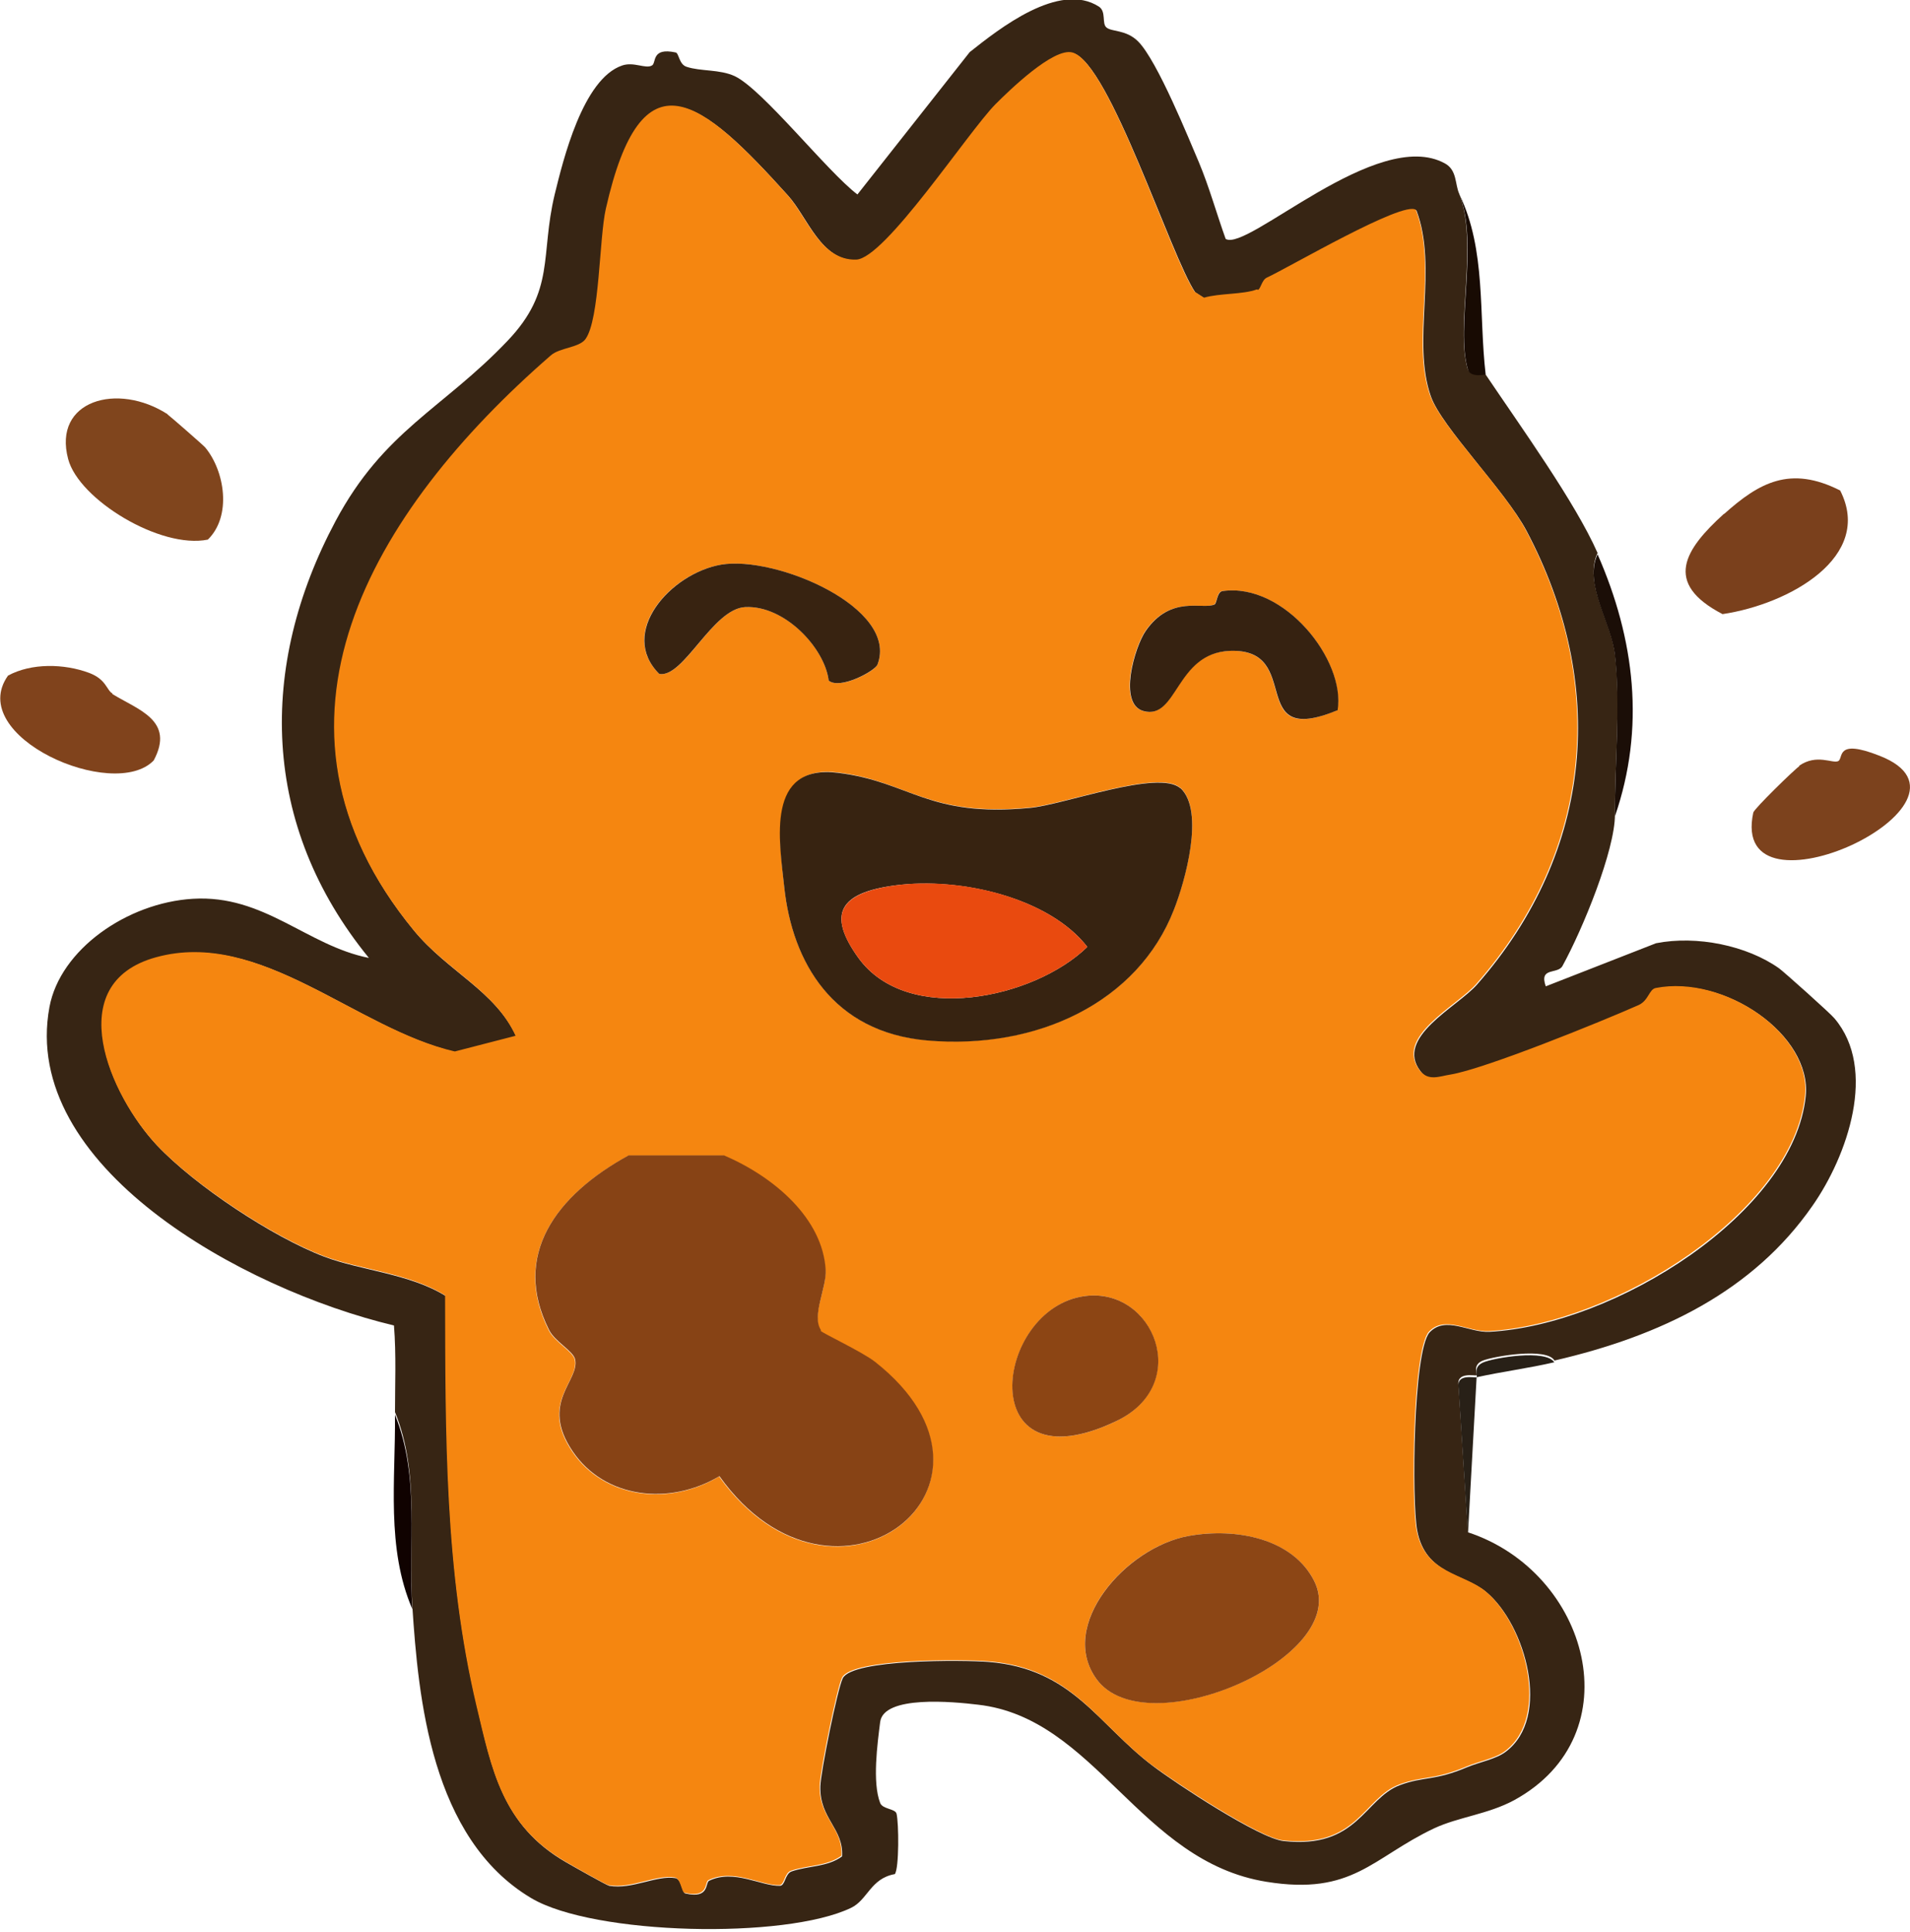 <?xml version="1.0" encoding="UTF-8"?>
<svg id="_레이어_1" data-name="레이어 1" xmlns="http://www.w3.org/2000/svg" viewBox="0 0 57.16 57.82">
  <defs>
    <style>
      .cls-1 {
        fill: #e94a0f;
      }

      .cls-2 {
        fill: #362211;
      }

      .cls-3 {
        fill: #100200;
      }

      .cls-4 {
        fill: #874315;
      }

      .cls-5 {
        fill: #382311;
      }

      .cls-6 {
        fill: #8c4514;
      }

      .cls-7 {
        fill: #1b0e07;
      }

      .cls-8 {
        fill: #8c4615;
      }

      .cls-9 {
        fill: #80431c;
      }

      .cls-10 {
        fill: #7a401c;
      }

      .cls-11 {
        fill: #372311;
      }

      .cls-12 {
        fill: #f58610;
      }

      .cls-13 {
        fill: #282017;
      }

      .cls-14 {
        fill: #7c421d;
      }

      .cls-15 {
        fill: #180b03;
      }

      .cls-16 {
        fill: #80451d;
      }

      .cls-17 {
        fill: #372514;
      }
    </style>
  </defs>
  <g id="jf2IIj.tif">
    <g>
      <path class="cls-17" d="M11.82,42.33c0-.88.04-1.78-.03-2.66-4.57-1.09-11.19-4.78-10.31-9.53.32-1.72,2.32-3.12,4.29-3.24,2.14-.13,3.41,1.4,5.27,1.77-3.24-3.97-3.32-8.72-1-13.07,1.45-2.72,3.21-3.36,5.15-5.4,1.44-1.51.97-2.55,1.41-4.38.25-1.02.84-3.46,2.02-3.86.35-.12.7.11.89,0,.14-.07-.03-.55.71-.39.1.02.1.36.33.43.42.14.99.07,1.44.28.84.4,2.77,2.86,3.67,3.54l3.36-4.26c.87-.69,2.68-2.13,3.87-1.36.22.15.08.5.22.62.16.14.59.06.95.42.58.58,1.54,2.97,1.82,3.62.31.74.53,1.54.8,2.29.64.4,4.54-3.37,6.56-2.26.37.2.3.63.43.91.58,1.48-.12,3.98.25,5.23.07.25.51.13.52.15,1.09,1.62,2.7,3.85,3.37,5.37-.42.9.4,2.05.52,3.02.18,1.55-.01,3.25,0,4.81,0,1.07-.96,3.42-1.57,4.53-.14.26-.71.02-.5.61l3.3-1.29c1.22-.24,2.72.07,3.68.75.14.1,1.55,1.36,1.66,1.5,1.29,1.52.39,4.11-.66,5.61-1.77,2.55-4.52,3.89-7.72,4.63-.23-.4-1.81-.13-2.14,0s-.16.41-.19.44c-.04.03-.62-.12-.54.32l.28,4.38c3.62,1.19,4.97,6.06,1.38,8.02-.78.42-1.66.5-2.39.84-1.86.88-2.43,2.02-5.02,1.6-3.8-.61-5.11-4.9-8.63-5.3-.74-.09-2.83-.29-2.93.52-.08.64-.24,1.8,0,2.42.07.19.45.17.49.32.07.28.08,1.63-.05,1.81-.73.13-.81.77-1.31,1.01-1.97.95-7.7.82-9.57-.29-3.01-1.79-3.38-6.02-3.56-8.73-.13-1.93.24-3.95-.52-5.82ZM37.64,8.68c-.42.16-1.11.12-1.59.25l-.28-.18c-.72-1.05-2.57-6.87-3.66-7.16-.57-.15-1.9,1.15-2.3,1.55-.82.83-3.32,4.63-4.17,4.65-1.07.03-1.47-1.29-2.06-1.94-2.58-2.86-4.35-4.36-5.43.42-.2.88-.18,3.31-.61,3.9-.2.26-.77.25-1.04.49-5.38,4.66-9.16,11.04-4.11,17.19,1.01,1.23,2.44,1.81,3.06,3.17l-1.82.47c-2.99-.7-5.82-3.69-8.94-2.82-2.87.79-1.37,4.14.01,5.61,1.13,1.2,3.45,2.74,5,3.33,1.07.41,2.57.51,3.64,1.18.01,4.12-.03,8.24.94,12.29.44,1.87.75,3.55,2.65,4.65.19.11,1.23.7,1.3.71.68.12,1.41-.32,1.98-.23.19.03.2.44.3.46.73.17.59-.32.71-.38.74-.36,1.58.17,2.12.15.16,0,.15-.36.35-.43.49-.17,1.08-.13,1.51-.45.05-.84-.68-1.13-.65-2.1.01-.42.51-2.9.67-3.23.29-.58,3.62-.55,4.36-.49,2.52.2,3.27,1.87,4.93,3.12.67.51,3.17,2.16,3.9,2.24,2.22.25,2.42-1.27,3.48-1.67.72-.27,1.03-.12,2.02-.54.36-.15.86-.24,1.15-.46,1.38-1.03.59-3.81-.58-4.78-.67-.56-1.82-.52-2.07-1.85-.16-.87-.12-5.35.37-5.92.48-.51,1.18.01,1.79-.02,3.77-.2,9.12-3.57,9.47-7.06.18-1.83-2.43-3.62-4.47-3.21-.19.04-.2.37-.51.51-1.12.5-4.6,1.92-5.63,2.08-.34.05-.67.22-.92-.12-.78-1.01,1.1-1.92,1.69-2.59,3.53-4.02,3.9-9.03,1.48-13.59-.64-1.2-2.54-3.1-2.86-4.02-.58-1.65.22-3.84-.43-5.56-.38-.29-3.77,1.7-4.46,2.03-.15.07-.18.33-.27.37Z"/>
      <path class="cls-16" d="M5.01,12.4c.06.04,1.08.93,1.13.99.59.71.8,2.06.08,2.76-1.42.29-3.86-1.2-4.18-2.41-.47-1.76,1.48-2.31,2.98-1.34Z"/>
      <path class="cls-10" d="M51.6,15.38c1.04-.93,1.97-1.46,3.47-.7,1.01,1.98-1.51,3.4-3.52,3.7-1.79-.93-1.13-1.94.04-3Z"/>
      <path class="cls-14" d="M53.84,22.92c.53-.37,1-.06,1.17-.14s-.1-.69,1.24-.16c3.56,1.39-4.53,5.17-3.78,1.7.02-.11,1.23-1.29,1.38-1.39Z"/>
      <path class="cls-9" d="M3.36,20.77c.78.48,1.88.79,1.24,1.99-1.2,1.24-5.65-.72-4.36-2.54.7-.38,1.68-.36,2.43-.08.52.2.51.51.7.62Z"/>
      <path class="cls-7" d="M48.33,24.42c-.01-1.56.17-3.26,0-4.81-.11-.98-.94-2.12-.52-3.02,1.12,2.55,1.43,5.2.52,7.84Z"/>
      <path class="cls-13" d="M46.52,40.77c-.77.18-1.56.28-2.33.45l-.26,4.7-.28-4.38c-.08-.45.5-.29.54-.32.04-.03-.12-.3.19-.44s1.9-.41,2.14,0Z"/>
      <path class="cls-3" d="M12.34,48.16c-.79-1.83-.5-3.89-.52-5.82.76,1.88.39,3.89.52,5.82Z"/>
      <path class="cls-15" d="M44.45,11.21s-.45.1-.52-.15c-.38-1.25.33-3.75-.25-5.23.8,1.66.57,3.57.78,5.37Z"/>
      <path class="cls-12" d="M37.64,8.68c.09-.03.12-.3.27-.37.69-.32,4.08-2.31,4.46-2.03.66,1.72-.15,3.92.43,5.56.32.92,2.22,2.81,2.86,4.02,2.42,4.56,2.05,9.57-1.48,13.59-.59.67-2.47,1.58-1.69,2.59.26.33.59.17.92.12,1.03-.17,4.5-1.58,5.63-2.08.3-.14.31-.47.51-.51,2.04-.4,4.65,1.38,4.47,3.21-.35,3.48-5.7,6.85-9.47,7.06-.61.03-1.31-.49-1.79.02-.49.57-.53,5.05-.37,5.92.25,1.33,1.4,1.29,2.07,1.85,1.17.97,1.95,3.75.58,4.78-.29.22-.8.31-1.15.46-1,.42-1.3.27-2.02.54-1.06.4-1.25,1.92-3.48,1.67-.72-.08-3.22-1.74-3.9-2.24-1.66-1.25-2.41-2.93-4.93-3.12-.73-.06-4.07-.09-4.36.49-.16.33-.66,2.82-.67,3.23-.03.97.7,1.26.65,2.1-.43.32-1.02.28-1.51.45-.2.07-.19.43-.35.43-.53.02-1.37-.51-2.12-.15-.12.06.02.55-.71.38-.1-.02-.11-.43-.3-.46-.57-.09-1.3.35-1.98.23-.08-.01-1.11-.6-1.3-.71-1.9-1.1-2.2-2.78-2.65-4.65-.96-4.05-.93-8.17-.94-12.29-1.07-.67-2.56-.77-3.64-1.18-1.54-.59-3.87-2.13-5-3.33-1.38-1.47-2.88-4.82-.01-5.61,3.12-.86,5.96,2.13,8.94,2.82l1.82-.47c-.62-1.36-2.05-1.94-3.06-3.17-5.05-6.15-1.26-12.52,4.11-17.19.27-.24.85-.23,1.04-.49.43-.59.41-3.02.61-3.9,1.08-4.78,2.85-3.28,5.43-.42.59.65.99,1.97,2.06,1.94.86-.02,3.35-3.82,4.17-4.65.4-.4,1.73-1.7,2.3-1.55,1.1.29,2.94,6.11,3.66,7.16l.28.18c.48-.14,1.16-.09,1.59-.25ZM26.26,19.89c.65-1.7-3.06-3.27-4.68-2.99-1.52.26-3.1,2.04-1.85,3.27.74.13,1.59-1.95,2.57-2,1.19-.06,2.38,1.22,2.5,2.2.34.28,1.39-.28,1.46-.48ZM40.02,21.26c.26-1.5-1.59-3.83-3.44-3.57-.17.02-.16.36-.24.4-.34.17-1.3-.3-2.06.79-.33.47-.84,2.18-.07,2.4,1.02.28.96-1.74,2.58-1.8,2.26-.09.45,2.93,3.22,1.78ZM35.32,23.58c-.63-.57-3.49.5-4.5.59-3.06.29-3.63-.79-5.74-1.05s-1.76,2.02-1.61,3.42c.24,2.25,1.45,4.35,4.27,4.59,3.33.29,6.32-1.16,7.39-3.91.33-.83.94-2.97.19-3.65ZM24.56,39.83c-.29-.43.18-1.27.14-1.8-.1-1.54-1.53-2.78-3.04-3.44h-2.86c-2.19,1.2-3.49,3-2.38,5.22.17.35.72.63.78.88.15.65-1.07,1.29-.07,2.76.95,1.4,2.89,1.64,4.39.74,3.46,4.84,9.35.28,4.66-3.42-.38-.3-1.58-.86-1.63-.93ZM32.47,38.79c-2.75.37-3.35,5.8.94,3.74,2.28-1.1,1.11-4.01-.94-3.74ZM35.57,45.97c-1.89.34-3.93,2.68-2.75,4.29,1.48,2.01,7.66-.66,6.51-2.94-.63-1.26-2.32-1.61-3.76-1.35Z"/>
      <path class="cls-4" d="M24.56,39.83c.05.07,1.25.63,1.63.93,4.69,3.7-1.21,8.26-4.66,3.42-1.51.9-3.44.66-4.39-.74-1-1.47.22-2.11.07-2.76-.06-.25-.61-.53-.78-.88-1.12-2.22.19-4.02,2.38-5.22h2.86c1.51.65,2.95,1.89,3.04,3.43.03.53-.43,1.38-.14,1.8Z"/>
      <path class="cls-11" d="M35.32,23.58c.75.68.14,2.82-.19,3.65-1.07,2.75-4.07,4.2-7.39,3.91-2.82-.25-4.03-2.34-4.27-4.59-.15-1.41-.56-3.69,1.61-3.42s2.68,1.34,5.74,1.05c1.01-.09,3.86-1.16,4.5-.59ZM26.78,26.5c-1.65.22-2.04.85-1.09,2.17,1.47,2.03,5.26,1.22,6.85-.33-1.13-1.46-3.78-2.1-5.76-1.84Z"/>
      <path class="cls-8" d="M35.57,45.97c1.45-.26,3.13.09,3.76,1.35,1.15,2.28-5.03,4.96-6.51,2.94-1.18-1.61.87-3.95,2.75-4.29Z"/>
      <path class="cls-6" d="M32.47,38.79c2.06-.27,3.23,2.65.94,3.74-4.3,2.06-3.69-3.38-.94-3.74Z"/>
      <path class="cls-2" d="M40.02,21.26c-2.77,1.14-.97-1.87-3.22-1.78-1.62.07-1.56,2.08-2.58,1.8-.77-.21-.26-1.93.07-2.4.76-1.09,1.71-.62,2.06-.79.07-.04.07-.38.24-.4,1.84-.26,3.69,2.07,3.44,3.57Z"/>
      <path class="cls-5" d="M26.26,19.89c-.07.19-1.12.76-1.46.48-.12-.98-1.32-2.26-2.5-2.2-.98.05-1.84,2.13-2.57,2-1.24-1.23.34-3.01,1.85-3.27,1.63-.28,5.33,1.29,4.68,2.99Z"/>
      <path class="cls-1" d="M26.78,26.5c1.98-.27,4.63.38,5.76,1.84-1.59,1.55-5.38,2.36-6.85.33-.95-1.31-.56-1.94,1.09-2.17Z"/>
    </g>
  </g>
</svg>